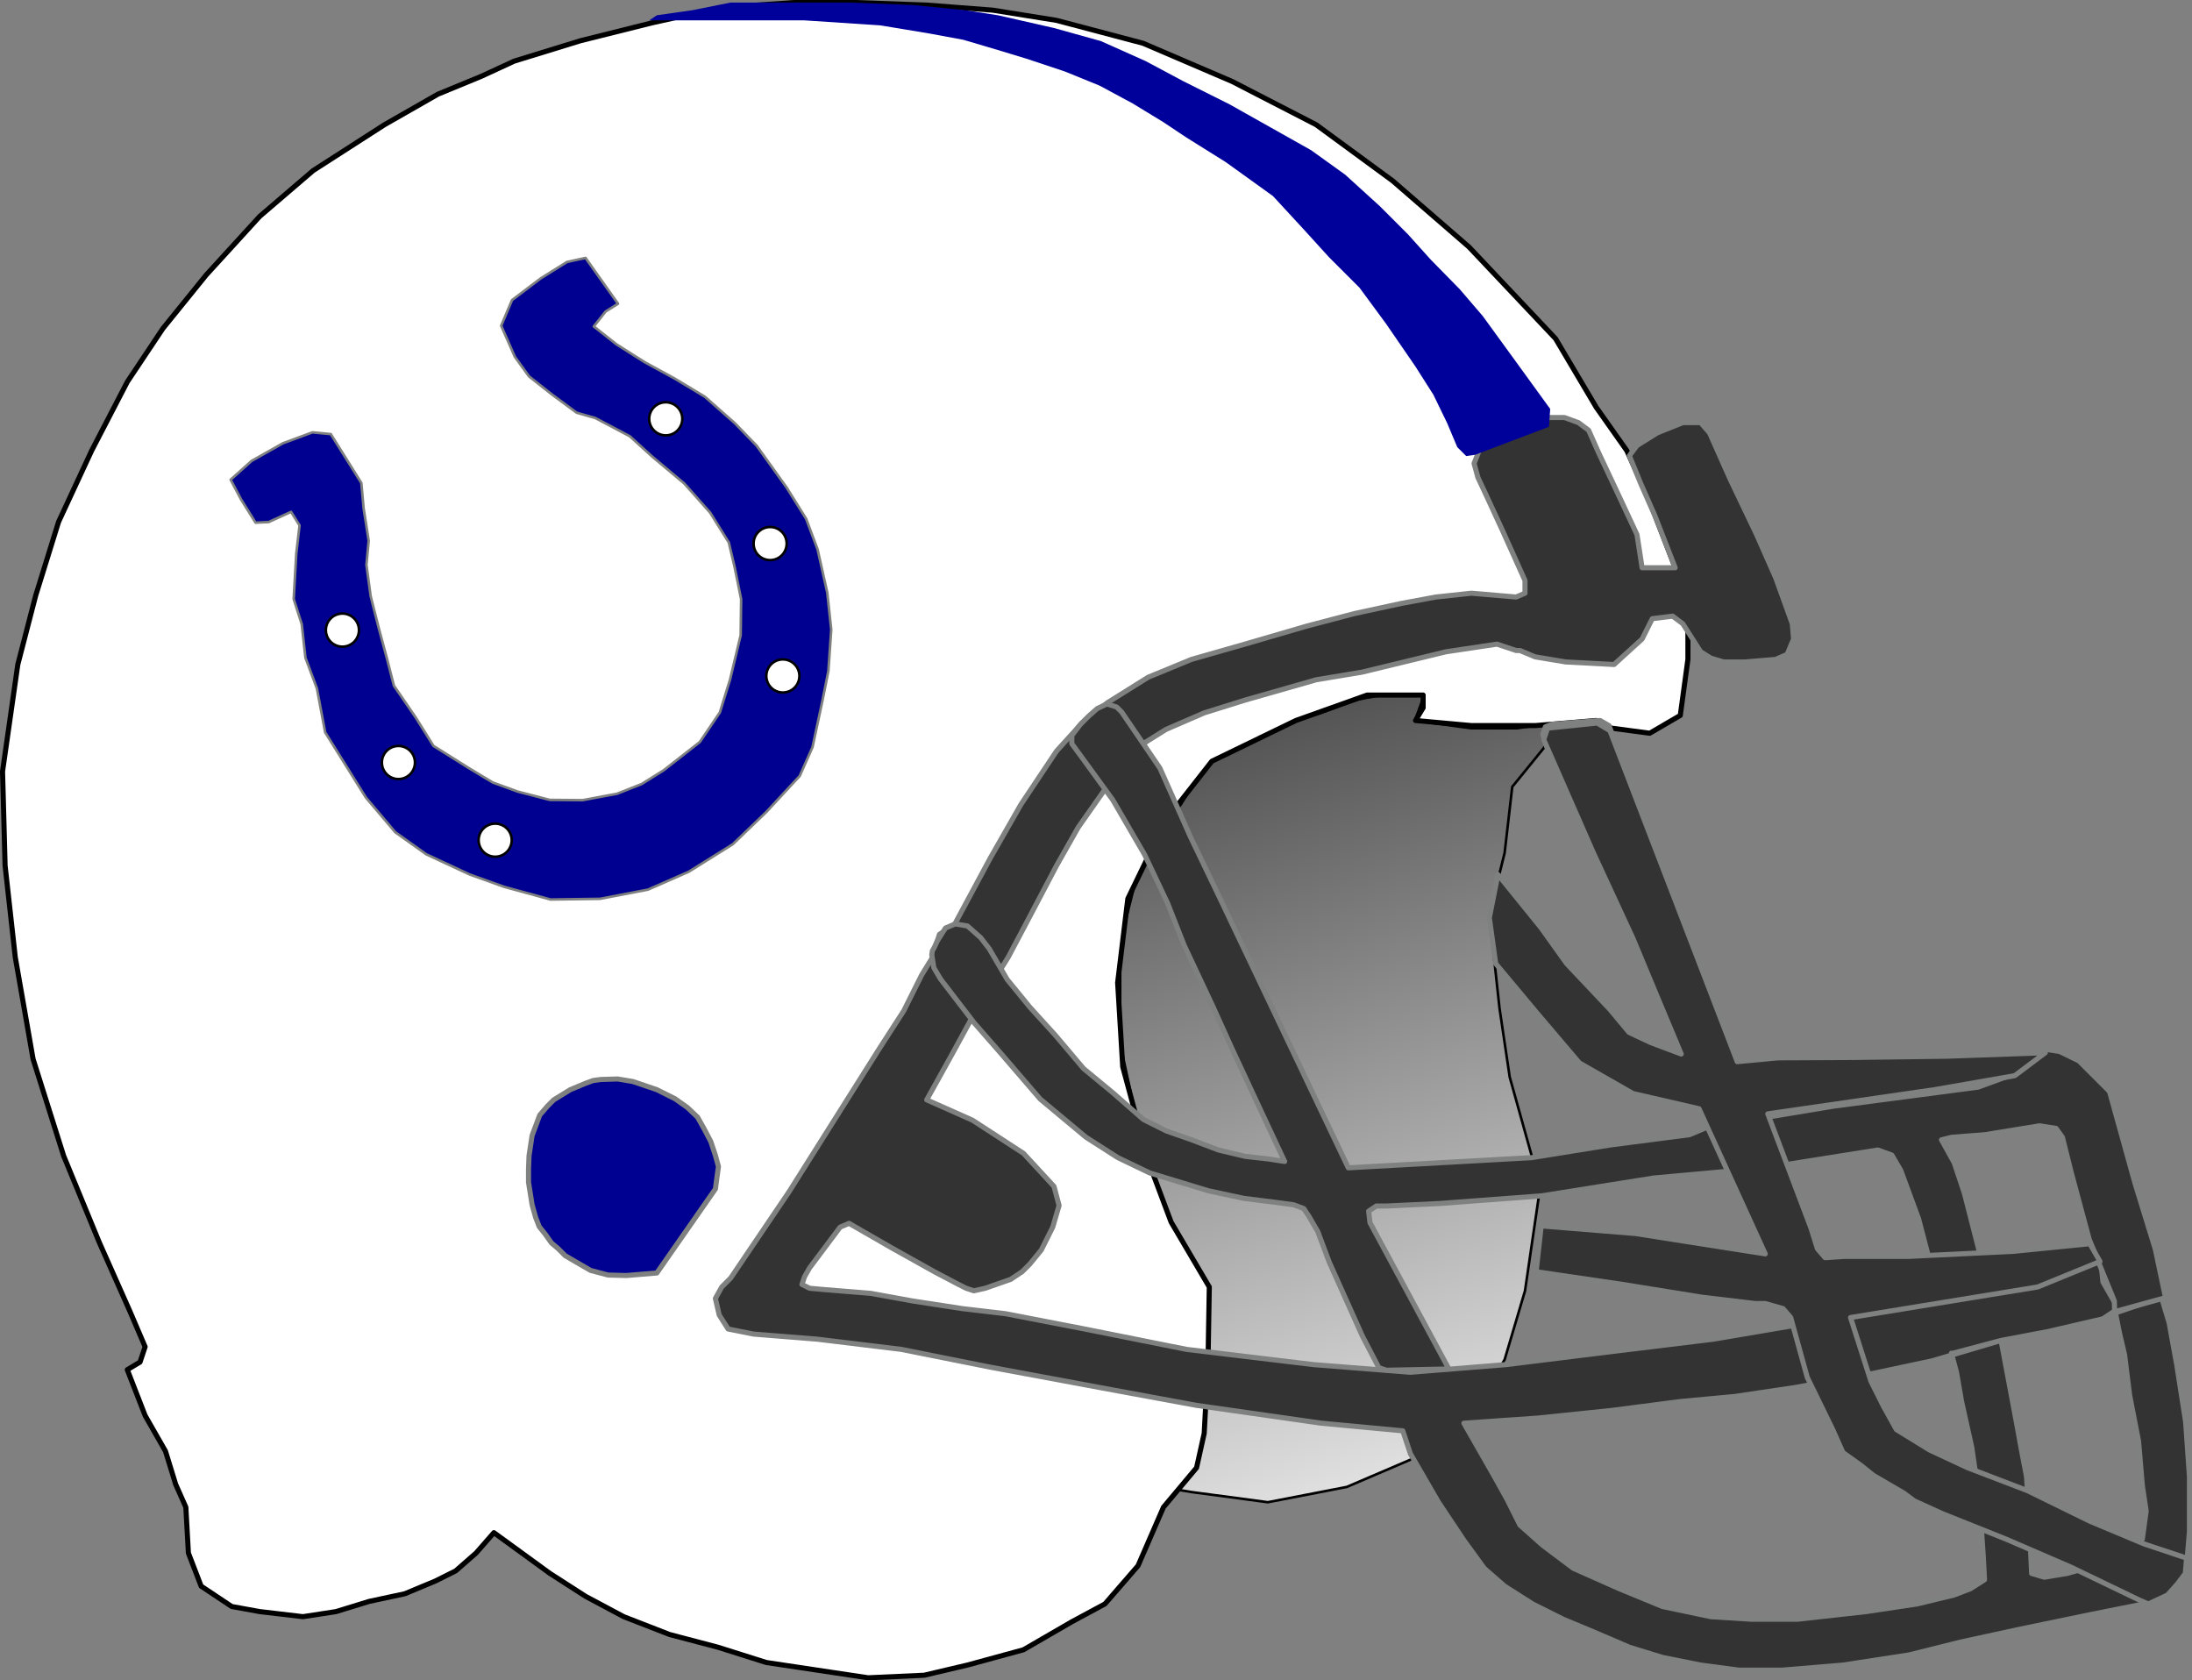 <?xml version="1.0" encoding="UTF-8" standalone="no"?>
<!DOCTYPE svg PUBLIC "-//W3C//DTD SVG 1.1//EN" "http://www.w3.org/Graphics/SVG/1.1/DTD/svg11.dtd">
<svg xmlns="http://www.w3.org/2000/svg" xmlns:xl="http://www.w3.org/1999/xlink" version="1.1" viewBox="-3725 1052 861 660" width="861pt" height="55pc" xmlns:dc="http://purl.org/dc/elements/1.1/">
  <rect x="-3725" y="1052" width="861" height="660" fill="#808080" stroke="none"/>
  <defs>
    <linearGradient x1="0" x2="1" id="Gradient" gradientUnits="userSpaceOnUse">
      <stop offset="0" stop-color="#464646"/>
      <stop offset="1" stop-color="#f0f0f0"/>
    </linearGradient>
    <linearGradient id="Obj_Gradient" xl:href="#Gradient" gradientTransform="translate(-3248.614 1312.222) rotate(72) scale(359.227)"/>
  </defs>
  <g stroke="none" stroke-opacity="1" stroke-dasharray="none" fill="none" fill-opacity="1">
    <title>indianapolis</title>
    <g>
      <title>Capa 1</title>
      <path d="M -3257 1638.045 L -3227 1642.045 L -3196 1636.045 L -3168 1624.045 L -3146 1606.045 L -3134 1586.045 L -3126 1559.045 L -3120 1518.045 L -3132 1475.045 L -3136 1448.045 L -3140 1411.045 L -3134 1387.045 L -3131 1361.045 L -3118 1345.045 L -3101.22 1336.045 L -3108.22 1336.045 L -3115.22 1336.045 L -3129.22 1338.045 L -3147.22 1338.045 L -3169.22 1335.045 L -3165.22 1324.045 L -3177.22 1324.045 L -3193.22 1327.045 L -3206.22 1332.045 L -3219.22 1336.045 L -3226.22 1340.045 L -3234.22 1344.045 L -3250.22 1350.045 L -3261.22 1368.045 L -3269.22 1378.045 L -3278.22 1395.045 L -3285 1422.045 L -3285 1462.045 L -3277.22 1498.045 L -3266 1533.045 L -3251 1556.045 L -3250.72 1563.045 L -3251.22 1574.045 L -3251.22 1583.545 L -3250.72 1591.045 L -3252 1599.045 L -3251.72 1612.545 L -3255 1626.045 L -3258.22 1631.545 L -3263 1637.045 Z" fill="url(#Obj_Gradient)"/>
      <path d="M -3257 1638.045 L -3227 1642.045 L -3196 1636.045 L -3168 1624.045 L -3146 1606.045 L -3134 1586.045 L -3126 1559.045 L -3120 1518.045 L -3132 1475.045 L -3136 1448.045 L -3140 1411.045 L -3134 1387.045 L -3131 1361.045 L -3118 1345.045 L -3101.22 1336.045 L -3108.22 1336.045 L -3115.22 1336.045 L -3129.22 1338.045 L -3147.22 1338.045 L -3169.22 1335.045 L -3165.22 1324.045 L -3177.22 1324.045 L -3193.22 1327.045 L -3206.22 1332.045 L -3219.22 1336.045 L -3226.22 1340.045 L -3234.22 1344.045 L -3250.22 1350.045 L -3261.22 1368.045 L -3269.22 1378.045 L -3278.22 1395.045 L -3285 1422.045 L -3285 1462.045 L -3277.22 1498.045 L -3266 1533.045 L -3251 1556.045 L -3250.72 1563.045 L -3251.22 1574.045 L -3251.22 1583.545 L -3250.72 1591.045 L -3252 1599.045 L -3251.72 1612.545 L -3255 1626.045 L -3258.22 1631.545 L -3263 1637.045 Z" stroke="black" stroke-linecap="round" stroke-linejoin="round" stroke-width="1"/>
      <path d="M -3668 1581 L -3670 1587 L -3675 1590 L -3668 1608 L -3660 1622 L -3656 1635 L -3652 1644 L -3651 1662 L -3646 1675 L -3634 1683 L -3623 1685 L -3606 1687 L -3593 1685 L -3580 1681 L -3566 1678 L -3554 1673 L -3546 1669 L -3538 1662 L -3531 1654 L -3520 1662 L -3509 1670 L -3495 1679 L -3480 1687 L -3462 1694 L -3443 1699 L -3424 1705 L -3404 1708 L -3384 1711 L -3362 1710 L -3345 1706 L -3323 1700 L -3304 1689 L -3291 1682 L -3278 1667 L -3268 1644 L -3255 1628.5 L -3252 1615 L -3250.5 1587 L -3250 1557.5 L -3265 1532 L -3274 1508 L -3284 1471 L -3286 1438 L -3282 1405 L -3267 1374 L -3249 1351 L -3216 1335 L -3188 1325 L -3166 1325 L -3166 1330 L -3169 1335 L -3147 1337 L -3122 1337 L -3098 1335 L -3092 1338 L -3077 1340 L -3065 1333 L -3062 1311 L -3062 1288 L -3077 1249 L -3086 1229 L -3098 1212 L -3114 1185 L -3148 1149 L -3178 1123 L -3208 1101 L -3241 1084 L -3276 1069 L -3310 1060 L -3335 1056 L -3361 1054 L -3389 1053 L -3413 1053 L -3442 1055 L -3469 1061 L -3497 1068 L -3523 1076 L -3536 1082 L -3553 1089 L -3574 1101 L -3602 1119 L -3623 1137 L -3644 1160 L -3661 1181 L -3675 1202 L -3689 1229 L -3702 1257 L -3711 1286 L -3718 1313 L -3724 1355 L -3723 1392 L -3719 1428 L -3712 1468 L -3700 1506 L -3686 1540 L -3674 1567 Z" fill="white"/>
      <path d="M -3668 1581 L -3670 1587 L -3675 1590 L -3668 1608 L -3660 1622 L -3656 1635 L -3652 1644 L -3651 1662 L -3646 1675 L -3634 1683 L -3623 1685 L -3606 1687 L -3593 1685 L -3580 1681 L -3566 1678 L -3554 1673 L -3546 1669 L -3538 1662 L -3531 1654 L -3520 1662 L -3509 1670 L -3495 1679 L -3480 1687 L -3462 1694 L -3443 1699 L -3424 1705 L -3404 1708 L -3384 1711 L -3362 1710 L -3345 1706 L -3323 1700 L -3304 1689 L -3291 1682 L -3278 1667 L -3268 1644 L -3255 1628.5 L -3252 1615 L -3250.5 1587 L -3250 1557.5 L -3265 1532 L -3274 1508 L -3284 1471 L -3286 1438 L -3282 1405 L -3267 1374 L -3249 1351 L -3216 1335 L -3188 1325 L -3166 1325 L -3166 1330 L -3169 1335 L -3147 1337 L -3122 1337 L -3098 1335 L -3092 1338 L -3077 1340 L -3065 1333 L -3062 1311 L -3062 1288 L -3077 1249 L -3086 1229 L -3098 1212 L -3114 1185 L -3148 1149 L -3178 1123 L -3208 1101 L -3241 1084 L -3276 1069 L -3310 1060 L -3335 1056 L -3361 1054 L -3389 1053 L -3413 1053 L -3442 1055 L -3469 1061 L -3497 1068 L -3523 1076 L -3536 1082 L -3553 1089 L -3574 1101 L -3602 1119 L -3623 1137 L -3644 1160 L -3661 1181 L -3675 1202 L -3689 1229 L -3702 1257 L -3711 1286 L -3718 1313 L -3724 1355 L -3723 1392 L -3719 1428 L -3712 1468 L -3700 1506 L -3686 1540 L -3674 1567 Z" stroke="black" stroke-linecap="round" stroke-linejoin="round" stroke-width="2"/>
      <path d="M -3444 1562 L -3441.5 1557.5 L -3438 1554 L -3415 1520 L -3380 1464.5 L -3370 1449 L -3363 1435 L -3359 1428.5 L -3356 1419 L -3350 1415 L -3336 1389 L -3324 1368 L -3310 1347 L -3300 1336 L -3290 1328 L -3274 1318 L -3257 1311 L -3236 1305 L -3212 1298 L -3193 1293 L -3174.5 1289 L -3161 1286.5 L -3147 1285 L -3129.5 1286.5 L -3126 1285 L -3126 1280 L -3135 1260 L -3141 1247 L -3144.5 1239.5 L -3146 1234 L -3144 1229 L -3138 1224 L -3126 1218 L -3117 1216 L -3110.5 1216 L -3105 1218 L -3101 1221 L -3097 1230 L -3089 1247 L -3082 1262 L -3080 1275 L -3067 1275 L -3075 1254.5 L -3080.5 1242 L -3085 1231 L -3082 1227 L -3074 1222 L -3064 1218 L -3057 1218 L -3053.5 1222 L -3045.5 1240 L -3035 1262 L -3027.5 1279 L -3021 1297 L -3020.5 1303 L -3023 1309 L -3027.5 1311 L -3039.5 1312 L -3048 1312 L -3053 1310.5 L -3057 1308 L -3064 1297 L -3068 1294 L -3076 1295 L -3080 1303 L -3091 1313 L -3110 1312 L -3122 1310 L -3128 1307.5 L -3129.5 1307.5 L -3137 1305 L -3157 1308 L -3190 1316 L -3208 1319 L -3236 1327 L -3252 1332 L -3267 1338.5 L -3275 1343.5 L -3288.5 1358.5 L -3301.5 1377 L -3310 1392 L -3320 1411 L -3329 1428 L -3339 1444 L -3351 1466 L -3361 1484 L -3343 1492 L -3323 1505 L -3311 1518 L -3309 1525.5 L -3311.5 1534 L -3316 1543 L -3320.5 1548.5 L -3323.5 1551.5 L -3328 1554.5 L -3338 1558 L -3342.5 1559 L -3345.5 1558 L -3348.5 1556.5 L -3358 1551.5 L -3375 1542 L -3391.5 1532.5 L -3395 1534 L -3407 1550 L -3409 1553.5 L -3410 1556.5 L -3407 1558 L -3401.5 1558.5 L -3383 1560 L -3366.5 1563 L -3347 1566 L -3330 1568 L -3299 1574 L -3259 1582 L -3209 1588 L -3171 1591 L -3133.5 1588 L -3093 1583 L -3052 1578 L -2999 1569 L -2969 1564 L -2945 1560 L -2917.5 1553.5 L -2900 1545.5 L -2899 1555.5 L -2893 1566 L -2899 1570 L -2920.5 1575 L -2939 1578.5 L -2966 1586.5 L -2989.5 1591.5 L -3020 1597 L -3043.5 1600.5 L -3065 1602.5 L -3092 1606 L -3121 1609 L -3150 1611 L -3138 1632 L -3133 1641 L -3128 1651 L -3119 1659 L -3107 1668 L -3089 1676 L -3072 1683 L -3053 1687 L -3037 1688 L -3019 1688 L -2992 1685 L -2972 1682 L -2957.5 1678.5 L -2951 1676 L -2945.5 1672.5 L -2946 1663 L -2947.5 1641 L -2950.5 1620.5 L -2954.5 1602.5 L -2956.5 1591 L -2958.5 1583.5 L -2958.2 1583.6 L -2939 1578.5 L -2936 1594.5 L -2933 1610.5 L -2931 1621.5 L -2929 1632 L -2928 1648 L -2927 1670 L -2922 1671.5 L -2913 1670 L -2891.5 1664 L -2883.5 1656.5 L -2882 1645.5 L -2883.5 1635.5 L -2885 1618 L -2888.5 1600 L -2890.5 1584 L -2892.5 1575.5 L -2894 1568 L -2893.5 1567.5 L -2876 1561.5 L -2873 1571.5 L -2870 1588 L -2866.5 1610.5 L -2865 1632 L -2865 1644.5 L -2865 1653.5 L -2866 1665.5 L -2868.5 1671 L -2874 1677 L -2883 1682 L -2903 1686 L -2932 1692 L -2955 1697 L -2975 1702 L -3001 1706 L -3025 1708 L -3042 1708 L -3057 1706 L -3072 1703 L -3085 1699 L -3099 1693 L -3111 1688 L -3123 1682 L -3134 1675 L -3142 1668 L -3150 1657 L -3160 1642 L -3171 1623 L -3174 1614 L -3206 1611 L -3255 1604 L -3293 1597 L -3336 1589 L -3371 1582 L -3404 1578 L -3429 1576 L -3439 1574 L -3442.5 1568.5 Z" fill="#333"/>
      <path d="M -3444 1562 L -3441.5 1557.5 L -3438 1554 L -3415 1520 L -3380 1464.5 L -3370 1449 L -3363 1435 L -3359 1428.5 L -3356 1419 L -3350 1415 L -3336 1389 L -3324 1368 L -3310 1347 L -3300 1336 L -3290 1328 L -3274 1318 L -3257 1311 L -3236 1305 L -3212 1298 L -3193 1293 L -3174.5 1289 L -3161 1286.5 L -3147 1285 L -3129.5 1286.5 L -3126 1285 L -3126 1280 L -3135 1260 L -3141 1247 L -3144.5 1239.5 L -3146 1234 L -3144 1229 L -3138 1224 L -3126 1218 L -3117 1216 L -3110.5 1216 L -3105 1218 L -3101 1221 L -3097 1230 L -3089 1247 L -3082 1262 L -3080 1275 L -3067 1275 L -3075 1254.5 L -3080.5 1242 L -3085 1231 L -3082 1227 L -3074 1222 L -3064 1218 L -3057 1218 L -3053.5 1222 L -3045.5 1240 L -3035 1262 L -3027.5 1279 L -3021 1297 L -3020.5 1303 L -3023 1309 L -3027.5 1311 L -3039.5 1312 L -3048 1312 L -3053 1310.5 L -3057 1308 L -3064 1297 L -3068 1294 L -3076 1295 L -3080 1303 L -3091 1313 L -3110 1312 L -3122 1310 L -3128 1307.5 L -3129.5 1307.5 L -3137 1305 L -3157 1308 L -3190 1316 L -3208 1319 L -3236 1327 L -3252 1332 L -3267 1338.5 L -3275 1343.5 L -3288.5 1358.5 L -3301.5 1377 L -3310 1392 L -3320 1411 L -3329 1428 L -3339 1444 L -3351 1466 L -3361 1484 L -3343 1492 L -3323 1505 L -3311 1518 L -3309 1525.5 L -3311.5 1534 L -3316 1543 L -3320.5 1548.5 L -3323.5 1551.5 L -3328 1554.5 L -3338 1558 L -3342.5 1559 L -3345.5 1558 L -3348.5 1556.5 L -3358 1551.5 L -3375 1542 L -3391.5 1532.5 L -3395 1534 L -3407 1550 L -3409 1553.5 L -3410 1556.5 L -3407 1558 L -3401.5 1558.5 L -3383 1560 L -3366.5 1563 L -3347 1566 L -3330 1568 L -3299 1574 L -3259 1582 L -3209 1588 L -3171 1591 L -3133.5 1588 L -3093 1583 L -3052 1578 L -2999 1569 L -2969 1564 L -2945 1560 L -2917.5 1553.5 L -2900 1545.5 L -2899 1555.5 L -2893 1566 L -2899 1570 L -2920.5 1575 L -2939 1578.5 L -2966 1586.5 L -2989.5 1591.5 L -3020 1597 L -3043.5 1600.5 L -3065 1602.5 L -3092 1606 L -3121 1609 L -3150 1611 L -3138 1632 L -3133 1641 L -3128 1651 L -3119 1659 L -3107 1668 L -3089 1676 L -3072 1683 L -3053 1687 L -3037 1688 L -3019 1688 L -2992 1685 L -2972 1682 L -2957.5 1678.5 L -2951 1676 L -2945.5 1672.5 L -2946 1663 L -2947.5 1641 L -2950.5 1620.5 L -2954.5 1602.5 L -2956.5 1591 L -2958.5 1583.5 L -2958.2 1583.6 L -2939 1578.5 L -2936 1594.5 L -2933 1610.5 L -2931 1621.5 L -2929 1632 L -2928 1648 L -2927 1670 L -2922 1671.5 L -2913 1670 L -2891.5 1664 L -2883.5 1656.5 L -2882 1645.5 L -2883.5 1635.5 L -2885 1618 L -2888.5 1600 L -2890.5 1584 L -2892.5 1575.5 L -2894 1568 L -2893.5 1567.5 L -2876 1561.5 L -2873 1571.5 L -2870 1588 L -2866.5 1610.5 L -2865 1632 L -2865 1644.5 L -2865 1653.5 L -2866 1665.5 L -2868.5 1671 L -2874 1677 L -2883 1682 L -2903 1686 L -2932 1692 L -2955 1697 L -2975 1702 L -3001 1706 L -3025 1708 L -3042 1708 L -3057 1706 L -3072 1703 L -3085 1699 L -3099 1693 L -3111 1688 L -3123 1682 L -3134 1675 L -3142 1668 L -3150 1657 L -3160 1642 L -3171 1623 L -3174 1614 L -3206 1611 L -3255 1604 L -3293 1597 L -3336 1589 L -3371 1582 L -3404 1578 L -3429 1576 L -3439 1574 L -3442.5 1568.5 Z" stroke="#7f8080" stroke-linecap="round" stroke-linejoin="round" stroke-width="2"/>
      <path d="M -3355.6 1436.5 L -3358.2 1432.1 L -3359 1427.1 L -3358.8 1425.5 L -3358 1424.1 L -3356.9 1421.7 L -3355.4 1419.3 L -3353.6 1416.5 L -3349.8 1414.9 L -3345 1415.7 L -3339.8 1420.3 L -3336.4 1424.7 L -3329.4 1436.7 L -3320.4 1447.7 L -3310.4 1458.7 L -3299.4 1471.7 L -3287.9 1481.2 L -3275.9 1491.7 L -3266.9 1496.2 L -3256.9 1499.7 L -3246.4 1503.7 L -3235.9 1506.2 L -3226.9 1507.2 L -3220.4 1508.2 L -3231.4 1484.7 L -3241.4 1463.2 L -3248.4 1447.7 L -3259.9 1423.2 L -3266.4 1406.7 L -3275.4 1387.7 L -3287.9 1366.2 L -3299.9 1349.7 L -3304 1344.1 L -3304 1340.9 L -3300.6 1336.5 L -3297.4 1333.3 L -3294 1330.3 L -3290.2 1328.5 L -3286.4 1329.7 L -3284.4 1331.7 L -3269.4 1353.7 L -3257.4 1380.7 L -3245.4 1405.7 L -3195.4 1510.7 L -3159.4 1508.7 L -3123.4 1506.7 L -3092.4 1501.7 L -3061.4 1497.7 L -3055 1495 L -3066.5 1460 L -3079.5 1432 L -3089.4 1408.7 L -3110.4 1362.7 L -3117 1346.5 L -3119 1340.5 L -3118 1337.5 L -3115.5 1336.5 L -3096.5 1335 L -3093 1337 L -3084 1360.5 L -3069 1401.5 L -3042.4 1468.7 L -3035 1491.5 L -3005 1486.5 L -2948 1479 L -2933 1473.5 L -2922.5 1464 L -2916 1465 L -2908.4 1468.7 L -2896.4 1480.7 L -2886.4 1516.7 L -2878.4 1542.7 L -2874.4 1561.7 L -2894.4 1567.2 L -2894.5 1563 L -2904.4 1538.7 L -2911.4 1512.7 L -2914.9 1498.7 L -2917.4 1495.2 L -2923.9 1494.2 L -2945.4 1497.7 L -2958.4 1498.7 L -2962.4 1499.7 L -2957.4 1508.7 L -2953.4 1520.7 L -2947.9 1542.2 L -2943.9 1559.2 L -2962.9 1563.2 L -2971.4 1530.7 L -2978.4 1511.7 L -2981.9 1505.7 L -2987.4 1503.7 L -3031.4 1510.7 L -3075.4 1514.7 L -3119.4 1521.7 L -3159.4 1524.7 L -3180.4 1525.7 L -3184.4 1525.7 L -3187.4 1527.7 L -3186.9 1532.2 L -3155.9 1589.7 L -3180.4 1590.2 L -3183.4 1589.2 L -3189.9 1576.7 L -3196.4 1562.2 L -3202.9 1547.7 L -3207.4 1535.7 L -3210.9 1529.7 L -3212.9 1526.7 L -3216.9 1525.2 L -3224.4 1524.2 L -3236.4 1522.7 L -3250.4 1519.7 L -3273.4 1512.7 L -3285.9 1506.7 L -3298.4 1498.7 L -3316.4 1483.7 L -3331.9 1465.7 L -3342.4 1453.7 Z" fill="#333"/>
      <path d="M -3355.6 1436.5 L -3358.2 1432.1 L -3359 1427.1 L -3358.8 1425.5 L -3358 1424.1 L -3356.9 1421.7 L -3355.4 1419.3 L -3353.6 1416.5 L -3349.8 1414.9 L -3345 1415.7 L -3339.8 1420.3 L -3336.4 1424.7 L -3329.4 1436.7 L -3320.4 1447.7 L -3310.4 1458.7 L -3299.4 1471.7 L -3287.9 1481.2 L -3275.9 1491.7 L -3266.9 1496.2 L -3256.9 1499.7 L -3246.4 1503.7 L -3235.9 1506.2 L -3226.9 1507.2 L -3220.4 1508.2 L -3231.4 1484.7 L -3241.4 1463.2 L -3248.4 1447.7 L -3259.9 1423.2 L -3266.4 1406.7 L -3275.4 1387.7 L -3287.9 1366.2 L -3299.9 1349.7 L -3304 1344.1 L -3304 1340.9 L -3300.6 1336.5 L -3297.4 1333.3 L -3294 1330.3 L -3290.2 1328.5 L -3286.4 1329.7 L -3284.4 1331.7 L -3269.4 1353.7 L -3257.4 1380.7 L -3245.4 1405.7 L -3195.4 1510.7 L -3159.4 1508.7 L -3123.4 1506.7 L -3092.4 1501.7 L -3061.4 1497.7 L -3055 1495 L -3066.5 1460 L -3079.5 1432 L -3089.4 1408.7 L -3110.4 1362.7 L -3117 1346.5 L -3119 1340.5 L -3118 1337.5 L -3115.5 1336.5 L -3096.5 1335 L -3093 1337 L -3084 1360.5 L -3069 1401.5 L -3042.4 1468.7 L -3035 1491.5 L -3005 1486.5 L -2948 1479 L -2933 1473.5 L -2922.5 1464 L -2916 1465 L -2908.4 1468.7 L -2896.4 1480.7 L -2886.4 1516.7 L -2878.4 1542.7 L -2874.4 1561.7 L -2894.4 1567.2 L -2894.5 1563 L -2904.4 1538.7 L -2911.4 1512.7 L -2914.9 1498.7 L -2917.4 1495.2 L -2923.9 1494.2 L -2945.4 1497.7 L -2958.4 1498.7 L -2962.4 1499.7 L -2957.4 1508.7 L -2953.4 1520.7 L -2947.9 1542.2 L -2943.9 1559.2 L -2962.9 1563.2 L -2971.4 1530.7 L -2978.4 1511.7 L -2981.9 1505.7 L -2987.4 1503.7 L -3031.4 1510.7 L -3075.4 1514.7 L -3119.4 1521.7 L -3159.4 1524.7 L -3180.4 1525.7 L -3184.4 1525.7 L -3187.4 1527.7 L -3186.9 1532.2 L -3155.9 1589.7 L -3180.4 1590.2 L -3183.4 1589.2 L -3189.9 1576.7 L -3196.4 1562.2 L -3202.9 1547.7 L -3207.4 1535.7 L -3210.9 1529.7 L -3212.9 1526.7 L -3216.9 1525.2 L -3224.4 1524.2 L -3236.4 1522.7 L -3250.4 1519.7 L -3273.4 1512.7 L -3285.9 1506.7 L -3298.4 1498.7 L -3316.4 1483.7 L -3331.9 1465.7 L -3342.4 1453.7 Z" stroke="#7f8080" stroke-linecap="round" stroke-linejoin="round" stroke-width="2"/>
      <path d="M -3119.624 1533.5 L -3121.624 1551.5 L -3087.624 1556.5 L -3056.624 1561.5 L -3035.624 1564 L -3031.624 1564 L -3024.624 1566 L -3021.624 1569.5 L -3015.124 1593 L -3005.124 1613.5 L -3001.124 1622.5 L -2994.124 1627.5 L -2989.124 1631.5 L -2977.124 1638.5 L -2973.124 1641.5 L -2962.124 1646.5 L -2937.124 1656.5 L -2911.624 1667.5 L -2884.624 1680.5 L -2881.124 1682 L -2873.624 1678.5 L -2869.624 1674 L -2866.624 1670 L -2866.124 1664 L -2882.624 1658.5 L -2904.124 1649.5 L -2928.624 1637.5 L -2952.124 1628.5 L -2967.124 1621.5 L -2980.124 1613.5 L -2985.124 1604.5 L -2990.124 1594.5 L -2998.124 1569.5 L -2924.624 1557.5 L -2900.124 1547.5 L -2904.124 1540.5 L -2934.124 1543.5 L -2975.624 1545.5 L -3000.624 1545.5 L -3008.124 1546 L -3011.124 1542.5 L -3013.624 1534.5 L -3030.624 1489.5 L -2965.124 1480 L -2933.624 1474.5 L -2921.624 1465.5 L -2960.267 1466.857 L -2997.267 1467.357 L -3026.624 1467.5 L -3042.624 1469 L -3092.624 1339 L -3097.624 1336 L -3117.124 1338 L -3118.624 1342.5 L -3099.124 1387 L -3083.624 1420.5 L -3073.624 1444.5 L -3064.624 1466 L -3076.624 1461.5 L -3085.124 1457.5 L -3092.624 1448.5 L -3109.624 1430.5 L -3119.624 1416.5 L -3136.624 1395.5 L -3140 1412.5 L -3137.5 1430.5 L -3121.624 1449.5 L -3104.624 1469.5 L -3083.624 1481.5 L -3057.624 1487.5 L -3031.624 1544.5 L -3082.624 1536.5 Z" fill="#333"/>
      <path d="M -3119.624 1533.5 L -3121.624 1551.5 L -3087.624 1556.5 L -3056.624 1561.5 L -3035.624 1564 L -3031.624 1564 L -3024.624 1566 L -3021.624 1569.5 L -3015.124 1593 L -3005.124 1613.5 L -3001.124 1622.5 L -2994.124 1627.5 L -2989.124 1631.5 L -2977.124 1638.5 L -2973.124 1641.5 L -2962.124 1646.5 L -2937.124 1656.5 L -2911.624 1667.5 L -2884.624 1680.5 L -2881.124 1682 L -2873.624 1678.5 L -2869.624 1674 L -2866.624 1670 L -2866.124 1664 L -2882.624 1658.5 L -2904.124 1649.5 L -2928.624 1637.5 L -2952.124 1628.5 L -2967.124 1621.5 L -2980.124 1613.5 L -2985.124 1604.5 L -2990.124 1594.5 L -2998.124 1569.5 L -2924.624 1557.5 L -2900.124 1547.5 L -2904.124 1540.5 L -2934.124 1543.5 L -2975.624 1545.5 L -3000.624 1545.5 L -3008.124 1546 L -3011.124 1542.5 L -3013.624 1534.5 L -3030.624 1489.5 L -2965.124 1480 L -2933.624 1474.5 L -2921.624 1465.5 L -2960.267 1466.857 L -2997.267 1467.357 L -3026.624 1467.5 L -3042.624 1469 L -3092.624 1339 L -3097.624 1336 L -3117.124 1338 L -3118.624 1342.5 L -3099.124 1387 L -3083.624 1420.5 L -3073.624 1444.5 L -3064.624 1466 L -3076.624 1461.5 L -3085.124 1457.5 L -3092.624 1448.5 L -3109.624 1430.5 L -3119.624 1416.5 L -3136.624 1395.5 L -3140 1412.5 L -3137.5 1430.5 L -3121.624 1449.5 L -3104.624 1469.5 L -3083.624 1481.5 L -3057.624 1487.5 L -3031.624 1544.5 L -3082.624 1536.5 Z" stroke="#7f8080" stroke-linecap="round" stroke-linejoin="round" stroke-width="2"/>
      <path d="M -3467 1552 L -3444 1519 L -3442.8 1510.2 L -3444 1505.8 L -3445.8 1500.4 L -3448.2 1495.8 L -3451 1490.8 L -3455 1487 L -3459.8 1483.6 L -3467 1480 L -3476.4 1476.8 L -3482.4 1475.8 L -3489 1476 L -3492 1476.4 L -3495 1477.5 L -3501 1480 L -3507.5 1484 L -3510 1486.5 L -3513 1490 L -3516 1498 L -3517.2 1506 L -3517.4 1511.2 L -3517.4 1516.4 L -3516.6 1521.4 L -3516 1525.2 L -3514.6 1530.2 L -3513.2 1533.8 L -3510.8 1536.8 L -3508.4 1540.2 L -3505.8 1542.4 L -3503 1545.2 L -3498.2 1548 L -3493 1551 L -3486.2 1552.8 L -3479 1553 Z" fill="#000091"/>
      <path d="M -3467 1552 L -3444 1519 L -3442.8 1510.2 L -3444 1505.8 L -3445.8 1500.4 L -3448.2 1495.8 L -3451 1490.8 L -3455 1487 L -3459.8 1483.6 L -3467 1480 L -3476.4 1476.8 L -3482.4 1475.8 L -3489 1476 L -3492 1476.4 L -3495 1477.5 L -3501 1480 L -3507.5 1484 L -3510 1486.5 L -3513 1490 L -3516 1498 L -3517.2 1506 L -3517.4 1511.2 L -3517.4 1516.4 L -3516.6 1521.4 L -3516 1525.2 L -3514.6 1530.2 L -3513.2 1533.8 L -3510.8 1536.8 L -3508.4 1540.2 L -3505.8 1542.4 L -3503 1545.2 L -3498.2 1548 L -3493 1551 L -3486.2 1552.8 L -3479 1553 Z" stroke="#7f8080" stroke-linecap="round" stroke-linejoin="round" stroke-width="2"/>
      <path d="M -3470 1060 L -3436 1060 L -3409 1060 L -3379 1062 L -3360.092 1065.133 L -3346.592 1067.633 L -3333.092 1071.633 L -3322 1075 L -3306.592 1080.133 L -3293.092 1085.633 L -3280.092 1092.633 L -3268 1100 L -3259 1106 L -3243.592 1115.633 L -3225 1129 L -3213 1142 L -3203 1153 L -3191 1165 L -3180.592 1179.133 L -3169 1196 L -3162 1207 L -3156.592 1218.133 L -3152.592 1227.633 L -3149.092 1231.133 L -3145.592 1230.633 L -3116.592 1219.633 L -3116.092 1212.633 L -3130.592 1192.633 L -3142.592 1176.133 L -3151.592 1165.633 L -3163 1154 L -3172 1144 L -3183 1133 L -3196.592 1120.633 L -3210 1111 L -3226 1102 L -3242 1093 L -3260 1084 L -3275 1076 L -3292.592 1068.133 L -3311 1063 L -3333 1058 L -3346 1056 L -3366 1054 L -3391 1053 L -3413 1053 L -3438 1053 L -3453 1056 L -3467 1058 Z" fill="#00009b"/>
      <path d="M -3470 1060 L -3436 1060 L -3409 1060 L -3379 1062 L -3360.092 1065.133 L -3346.592 1067.633 L -3333.092 1071.633 L -3322 1075 L -3306.592 1080.133 L -3293.092 1085.633 L -3280.092 1092.633 L -3268 1100 L -3259 1106 L -3243.592 1115.633 L -3225 1129 L -3213 1142 L -3203 1153 L -3191 1165 L -3180.592 1179.133 L -3169 1196 L -3162 1207 L -3156.592 1218.133 L -3152.592 1227.633 L -3149.092 1231.133 L -3145.592 1230.633 L -3116.592 1219.633 L -3116.092 1212.633 L -3130.592 1192.633 L -3142.592 1176.133 L -3151.592 1165.633 L -3163 1154 L -3172 1144 L -3183 1133 L -3196.592 1120.633 L -3210 1111 L -3226 1102 L -3242 1093 L -3260 1084 L -3275 1076 L -3292.592 1068.133 L -3311 1063 L -3333 1058 L -3346 1056 L -3366 1054 L -3391 1053 L -3413 1053 L -3438 1053 L -3453 1056 L -3467 1058 Z" stroke="white" stroke-linecap="round" stroke-linejoin="round" stroke-width="0"/>
      <path d="M -3634.406 1240.411 L -3630.28 1248.222 L -3624.61 1257.296 L -3619.479 1257.058 L -3610.675 1253.041 L -3607.34 1258.379 L -3608.638 1269.58 L -3609.646 1287.278 L -3606.479 1297.174 L -3605.024 1310.366 L -3600.523 1322.396 L -3597.276 1339.663 L -3590.272 1350.871 L -3581.267 1365.282 L -3569.759 1378.871 L -3557.54 1387.563 L -3540.523 1395.483 L -3526.926 1400.345 L -3508.74 1405.309 L -3489.301 1405.036 L -3470.445 1401.417 L -3454.466 1394.4 L -3437.108 1383.554 L -3423.922 1370.861 L -3410.86 1356.762 L -3405.85 1345.468 L -3402.005 1327.481 L -3399.623 1315.602 L -3398.49 1299.31 L -3400.07 1284.712 L -3403.86 1267.784 L -3408.36 1255.754 L -3416.031 1243.478 L -3427.789 1227.076 L -3436.295 1218.291 L -3448.097 1207.854 L -3460.191 1200.568 L -3471.619 1194.35 L -3482.837 1187.26 L -3491.761 1180.22 L -3487.129 1174.357 L -3482.247 1171.306 L -3495.005 1153.303 L -3502.306 1154.897 L -3512.612 1161.336 L -3523.878 1169.861 L -3528.136 1179.943 L -3522.76 1192.168 L -3517.215 1199.836 L -3508.29 1206.876 L -3498.49 1214.11 L -3491.149 1216.202 L -3477.636 1223.343 L -3468.921 1231.256 L -3456.244 1241.888 L -3446.07 1253.342 L -3438.732 1265.084 L -3436.442 1274.785 L -3433.902 1287.299 L -3434.074 1301.507 L -3438.252 1318.96 L -3442.261 1331.856 L -3450.108 1343.438 L -3464.295 1354.53 L -3472.974 1359.953 L -3482.653 1363.775 L -3496.17 1366.284 L -3509.059 1366.175 L -3521.656 1362.914 L -3531.416 1359.364 L -3541.092 1353.536 L -3554.729 1344.988 L -3561.733 1333.78 L -3570.28 1321.309 L -3572.904 1311.075 L -3576.32 1298.366 L -3579.402 1286.192 L -3581.066 1273.873 L -3580.186 1264.418 L -3582.184 1251.565 L -3583.056 1241.72 L -3587.725 1234.248 L -3595.063 1222.505 L -3602.279 1221.82 L -3613.919 1226.125 L -3626.186 1233.048 Z" fill="#000090"/>
      <path d="M -3634.406 1240.411 L -3630.28 1248.222 L -3624.61 1257.296 L -3619.479 1257.058 L -3610.675 1253.041 L -3607.34 1258.379 L -3608.638 1269.58 L -3609.646 1287.278 L -3606.479 1297.174 L -3605.024 1310.366 L -3600.523 1322.396 L -3597.276 1339.663 L -3590.272 1350.871 L -3581.267 1365.282 L -3569.759 1378.871 L -3557.54 1387.563 L -3540.523 1395.483 L -3526.926 1400.345 L -3508.74 1405.309 L -3489.301 1405.036 L -3470.445 1401.417 L -3454.466 1394.4 L -3437.108 1383.554 L -3423.922 1370.861 L -3410.86 1356.762 L -3405.85 1345.468 L -3402.005 1327.481 L -3399.623 1315.602 L -3398.49 1299.31 L -3400.07 1284.712 L -3403.86 1267.784 L -3408.36 1255.754 L -3416.031 1243.478 L -3427.789 1227.076 L -3436.295 1218.291 L -3448.097 1207.854 L -3460.191 1200.568 L -3471.619 1194.35 L -3482.837 1187.26 L -3491.761 1180.22 L -3487.129 1174.357 L -3482.247 1171.306 L -3495.005 1153.303 L -3502.306 1154.897 L -3512.612 1161.336 L -3523.878 1169.861 L -3528.136 1179.943 L -3522.76 1192.168 L -3517.215 1199.836 L -3508.29 1206.876 L -3498.49 1214.11 L -3491.149 1216.202 L -3477.636 1223.343 L -3468.921 1231.256 L -3456.244 1241.888 L -3446.07 1253.342 L -3438.732 1265.084 L -3436.442 1274.785 L -3433.902 1287.299 L -3434.074 1301.507 L -3438.252 1318.96 L -3442.261 1331.856 L -3450.108 1343.438 L -3464.295 1354.53 L -3472.974 1359.953 L -3482.653 1363.775 L -3496.17 1366.284 L -3509.059 1366.175 L -3521.656 1362.914 L -3531.416 1359.364 L -3541.092 1353.536 L -3554.729 1344.988 L -3561.733 1333.78 L -3570.28 1321.309 L -3572.904 1311.075 L -3576.32 1298.366 L -3579.402 1286.192 L -3581.066 1273.873 L -3580.186 1264.418 L -3582.184 1251.565 L -3583.056 1241.72 L -3587.725 1234.248 L -3595.063 1222.505 L -3602.279 1221.82 L -3613.919 1226.125 L -3626.186 1233.048 Z" stroke="#7f8080" stroke-linecap="round" stroke-linejoin="round" stroke-width="1"/>
      <circle cx="-3590.5" cy="1299.5" r="6.5" fill="white"/>
      <circle cx="-3590.5" cy="1299.5" r="6.5" stroke="black" stroke-linecap="round" stroke-linejoin="round" stroke-width="1"/>
      <circle cx="-3463.5" cy="1216.5" r="6.5" fill="white"/>
      <circle cx="-3463.5" cy="1216.5" r="6.5" stroke="black" stroke-linecap="round" stroke-linejoin="round" stroke-width="1"/>
      <circle cx="-3422.5" cy="1265.5" r="6.5" fill="white"/>
      <circle cx="-3422.5" cy="1265.5" r="6.5" stroke="black" stroke-linecap="round" stroke-linejoin="round" stroke-width="1"/>
      <circle cx="-3417.5" cy="1317.5" r="6.5" fill="white"/>
      <circle cx="-3417.5" cy="1317.5" r="6.5" stroke="black" stroke-linecap="round" stroke-linejoin="round" stroke-width="1"/>
      <circle cx="-3568.5" cy="1351.5" r="6.5" fill="white"/>
      <circle cx="-3568.5" cy="1351.5" r="6.5" stroke="black" stroke-linecap="round" stroke-linejoin="round" stroke-width="1"/>
      <circle cx="-3530.5" cy="1382" r="6.5" fill="white"/>
      <circle cx="-3530.5" cy="1382" r="6.5" stroke="black" stroke-linecap="round" stroke-linejoin="round" stroke-width="1"/>
    </g>
  </g>
</svg>

